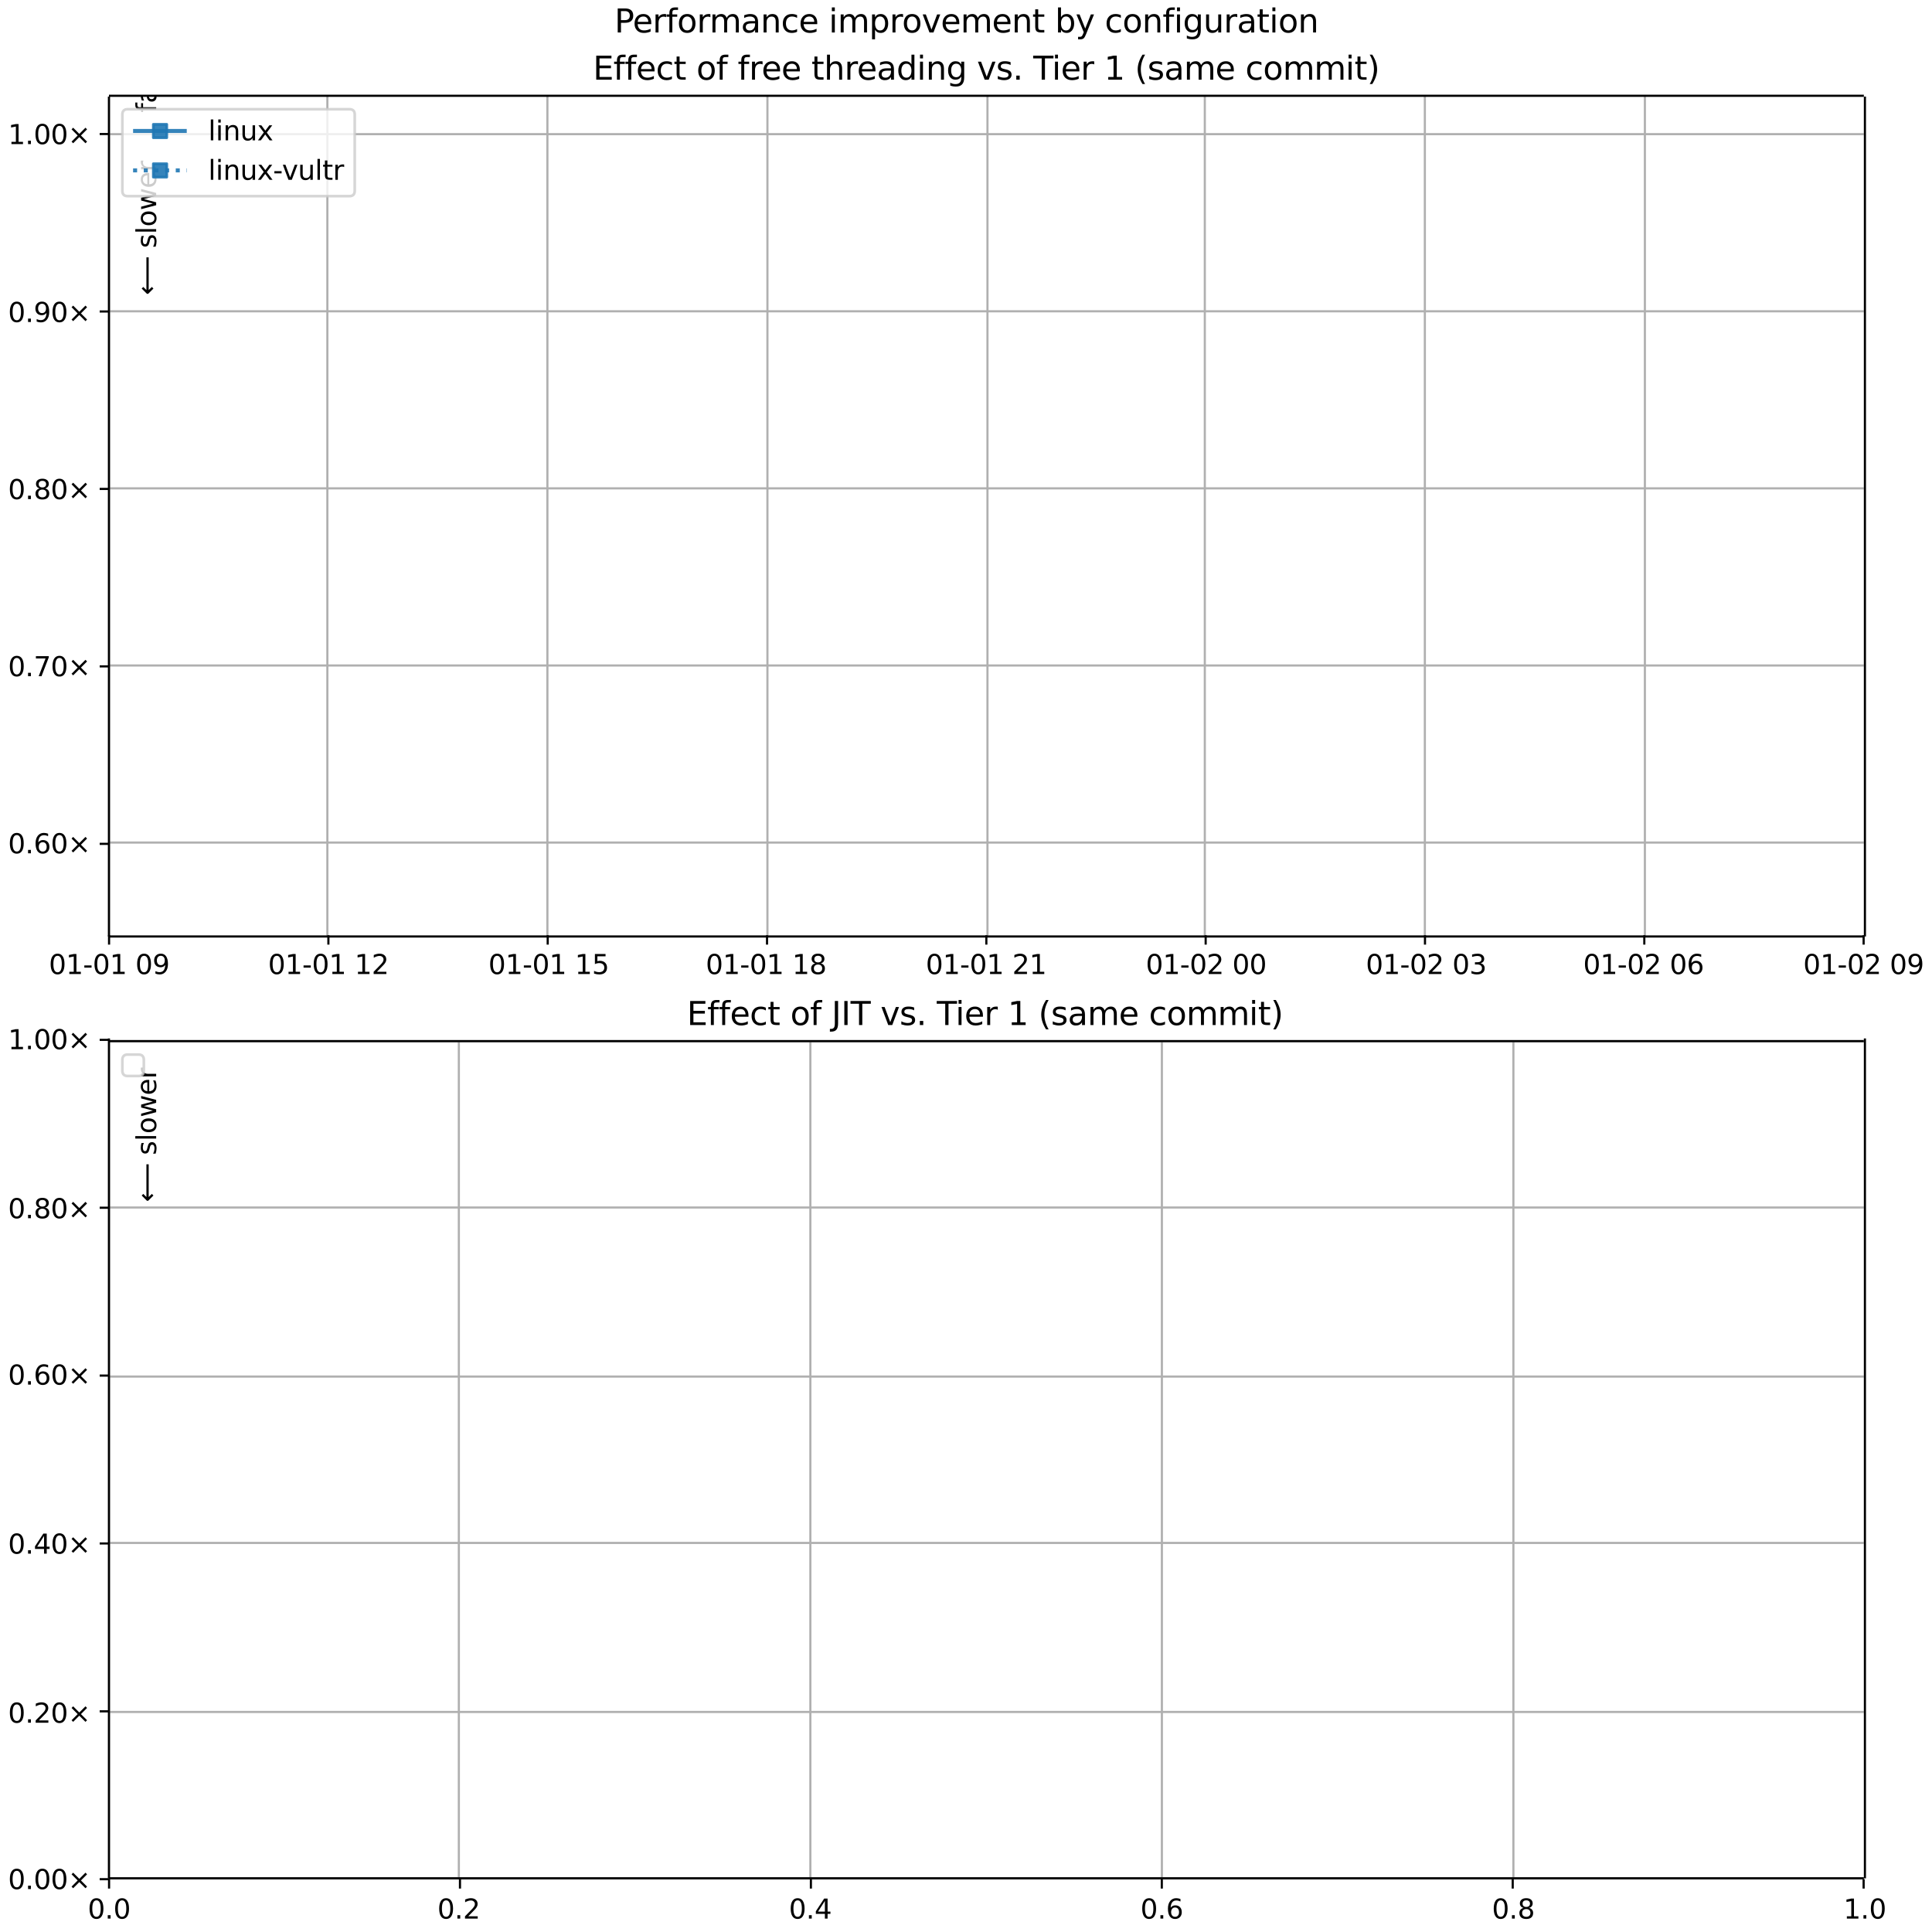 <?xml version="1.0" encoding="UTF-8"?>
<!DOCTYPE svg  PUBLIC '-//W3C//DTD SVG 1.1//EN'  'http://www.w3.org/Graphics/SVG/1.1/DTD/svg11.dtd'>
<svg width="720pt" height="720pt" version="1.1" viewBox="0 0 720 720" xmlns="http://www.w3.org/2000/svg" xmlns:xlink="http://www.w3.org/1999/xlink">
<defs>
<style type="text/css">*{stroke-linejoin: round; stroke-linecap: butt}</style>
</defs>
<path d="m0 720h720v-720h-720z" fill="#fff"/>
<path d="m40.6 349h654v-313h-654z" fill="#fff"/>
<path d="m40.6 349v-313" clip-path="url(#e)" fill="none" stroke="#b0b0b0" stroke-linecap="square" stroke-width=".8"/>
<defs>
<path id="f" d="m0 0v3.5" stroke="#000" stroke-width=".8"/>
</defs>
<use x="40.646" y="348.529" stroke="#000000" stroke-width=".8" xlink:href="#f"/>
<g transform="translate(18.2 363) scale(.1 -.1)">
<defs>
<path id="a" transform="scale(.016)" d="m2034 4250q-487 0-733-480-245-479-245-1442 0-959 245-1439 246-480 733-480 491 0 736 480 246 480 246 1439 0 963-246 1442-245 480-736 480zm0 500q785 0 1199-621 414-620 414-1801 0-1178-414-1799-414-620-1199-620-784 0-1198 620-414 621-414 1799 0 1181 414 1801 414 621 1198 621z"/>
<path id="b" transform="scale(.016)" d="m794 531h1031v3560l-1122-225v575l1116 225h631v-4135h1031v-531h-2687v531z"/>
<path id="o" transform="scale(.016)" d="m313 2009h1684v-512h-1684v512z"/>
<path id="ab" transform="scale(.016)" d="m703 97v575q238-113 481-172 244-59 479-59 625 0 954 420 330 420 377 1277-181-269-460-413-278-144-615-144-700 0-1108 423-408 424-408 1159 0 718 425 1152 425 435 1131 435 810 0 1236-621 427-620 427-1801 0-1103-524-1761-523-658-1407-658-238 0-482 47-243 47-506 141zm1256 1978q425 0 673 290 249 291 249 798 0 503-249 795-248 292-673 292t-673-292-248-795q0-507 248-798 248-290 673-290z"/>
</defs>
<use xlink:href="#a"/>
<use x="63.623" xlink:href="#b"/>
<use x="127.246" xlink:href="#o"/>
<use x="163.33" xlink:href="#a"/>
<use x="226.953" xlink:href="#b"/>
<use x="290.576" xlink:href="#DejaVuSans-20"/>
<use x="322.363" xlink:href="#a"/>
<use x="385.986" xlink:href="#ab"/>
</g>
<path d="m122 349v-313" clip-path="url(#e)" fill="none" stroke="#b0b0b0" stroke-linecap="square" stroke-width=".8"/>
<use x="122.38" y="348.529" stroke="#000000" stroke-width=".8" xlink:href="#f"/>
<g transform="translate(99.9 363) scale(.1 -.1)">
<defs>
<path id="r" transform="scale(.016)" d="m1228 531h2203v-531h-2962v531q359 372 979 998 621 627 780 809 303 340 423 576 121 236 121 464 0 372-261 606-261 235-680 235-297 0-627-103-329-103-704-313v638q381 153 712 231 332 78 607 78 725 0 1156-363 431-362 431-968 0-288-108-546-107-257-392-607-78-91-497-524-418-433-1181-1211z"/>
</defs>
<use xlink:href="#a"/>
<use x="63.623" xlink:href="#b"/>
<use x="127.246" xlink:href="#o"/>
<use x="163.33" xlink:href="#a"/>
<use x="226.953" xlink:href="#b"/>
<use x="290.576" xlink:href="#DejaVuSans-20"/>
<use x="322.363" xlink:href="#b"/>
<use x="385.986" xlink:href="#r"/>
</g>
<path d="m204 349v-313" clip-path="url(#e)" fill="none" stroke="#b0b0b0" stroke-linecap="square" stroke-width=".8"/>
<use x="204.114" y="348.529" stroke="#000000" stroke-width=".8" xlink:href="#f"/>
<g transform="translate(182 363) scale(.1 -.1)">
<defs>
<path id="av" transform="scale(.016)" d="m691 4666h2478v-532h-1900v-1143q137 47 274 70 138 23 276 23 781 0 1237-428 457-428 457-1159 0-753-469-1171-469-417-1322-417-294 0-599 50-304 50-629 150v635q281-153 581-228t634-75q541 0 856 284 316 284 316 772 0 487-316 771-315 285-856 285-253 0-505-56-251-56-513-175v2344z"/>
</defs>
<use xlink:href="#a"/>
<use x="63.623" xlink:href="#b"/>
<use x="127.246" xlink:href="#o"/>
<use x="163.33" xlink:href="#a"/>
<use x="226.953" xlink:href="#b"/>
<use x="290.576" xlink:href="#DejaVuSans-20"/>
<use x="322.363" xlink:href="#b"/>
<use x="385.986" xlink:href="#av"/>
</g>
<path d="m286 349v-313" clip-path="url(#e)" fill="none" stroke="#b0b0b0" stroke-linecap="square" stroke-width=".8"/>
<use x="285.848" y="348.529" stroke="#000000" stroke-width=".8" xlink:href="#f"/>
<g transform="translate(263 363) scale(.1 -.1)">
<defs>
<path id="y" transform="scale(.016)" d="m2034 2216q-450 0-708-241-257-241-257-662 0-422 257-663 258-241 708-241t709 242q260 243 260 662 0 421-258 662-257 241-711 241zm-631 268q-406 100-633 378-226 279-226 679 0 559 398 884 399 325 1092 325 697 0 1094-325t397-884q0-400-227-679-226-278-629-378 456-106 710-416 255-309 255-755 0-679-414-1042-414-362-1186-362-771 0-1186 362-414 363-414 1042 0 446 256 755 257 310 713 416zm-231 997q0-362 226-565 227-203 636-203 407 0 636 203 230 203 230 565 0 363-230 566-229 203-636 203-409 0-636-203-226-203-226-566z"/>
</defs>
<use xlink:href="#a"/>
<use x="63.623" xlink:href="#b"/>
<use x="127.246" xlink:href="#o"/>
<use x="163.33" xlink:href="#a"/>
<use x="226.953" xlink:href="#b"/>
<use x="290.576" xlink:href="#DejaVuSans-20"/>
<use x="322.363" xlink:href="#b"/>
<use x="385.986" xlink:href="#y"/>
</g>
<path d="m368 349v-313" clip-path="url(#e)" fill="none" stroke="#b0b0b0" stroke-linecap="square" stroke-width=".8"/>
<use x="367.582" y="348.529" stroke="#000000" stroke-width=".8" xlink:href="#f"/>
<g transform="translate(345 363) scale(.1 -.1)">
<use xlink:href="#a"/>
<use x="63.623" xlink:href="#b"/>
<use x="127.246" xlink:href="#o"/>
<use x="163.33" xlink:href="#a"/>
<use x="226.953" xlink:href="#b"/>
<use x="290.576" xlink:href="#DejaVuSans-20"/>
<use x="322.363" xlink:href="#r"/>
<use x="385.986" xlink:href="#b"/>
</g>
<path d="m449 349v-313" clip-path="url(#e)" fill="none" stroke="#b0b0b0" stroke-linecap="square" stroke-width=".8"/>
<use x="449.317" y="348.529" stroke="#000000" stroke-width=".8" xlink:href="#f"/>
<g transform="translate(427 363) scale(.1 -.1)">
<use xlink:href="#a"/>
<use x="63.623" xlink:href="#b"/>
<use x="127.246" xlink:href="#o"/>
<use x="163.33" xlink:href="#a"/>
<use x="226.953" xlink:href="#r"/>
<use x="290.576" xlink:href="#DejaVuSans-20"/>
<use x="322.363" xlink:href="#a"/>
<use x="385.986" xlink:href="#a"/>
</g>
<path d="m531 349v-313" clip-path="url(#e)" fill="none" stroke="#b0b0b0" stroke-linecap="square" stroke-width=".8"/>
<use x="531.051" y="348.529" stroke="#000000" stroke-width=".8" xlink:href="#f"/>
<g transform="translate(509 363) scale(.1 -.1)">
<defs>
<path id="aw" transform="scale(.016)" d="m2597 2516q453-97 707-404 255-306 255-756 0-690-475-1069-475-378-1350-378-293 0-604 58t-642 174v609q262-153 574-231 313-78 654-78 593 0 904 234t311 681q0 413-289 645-289 233-804 233h-544v519h569q465 0 712 186t247 536q0 359-255 551-254 193-729 193-260 0-557-57-297-56-653-174v562q360 100 674 150t592 50q719 0 1137-327 419-326 419-882 0-388-222-655t-631-370z"/>
</defs>
<use xlink:href="#a"/>
<use x="63.623" xlink:href="#b"/>
<use x="127.246" xlink:href="#o"/>
<use x="163.33" xlink:href="#a"/>
<use x="226.953" xlink:href="#r"/>
<use x="290.576" xlink:href="#DejaVuSans-20"/>
<use x="322.363" xlink:href="#a"/>
<use x="385.986" xlink:href="#aw"/>
</g>
<path d="m613 349v-313" clip-path="url(#e)" fill="none" stroke="#b0b0b0" stroke-linecap="square" stroke-width=".8"/>
<use x="612.785" y="348.529" stroke="#000000" stroke-width=".8" xlink:href="#f"/>
<g transform="translate(590 363) scale(.1 -.1)">
<defs>
<path id="z" transform="scale(.016)" d="m2113 2584q-425 0-674-291-248-290-248-796 0-503 248-796 249-292 674-292t673 292q248 293 248 796 0 506-248 796-248 291-673 291zm1253 1979v-575q-238 112-480 171-242 60-480 60-625 0-955-422-329-422-376-1275 184 272 462 417 279 145 613 145 703 0 1111-427 408-426 408-1160 0-719-425-1154-425-434-1131-434-810 0-1238 620-428 621-428 1799 0 1106 525 1764t1409 658q238 0 480-47t505-140z"/>
</defs>
<use xlink:href="#a"/>
<use x="63.623" xlink:href="#b"/>
<use x="127.246" xlink:href="#o"/>
<use x="163.33" xlink:href="#a"/>
<use x="226.953" xlink:href="#r"/>
<use x="290.576" xlink:href="#DejaVuSans-20"/>
<use x="322.363" xlink:href="#a"/>
<use x="385.986" xlink:href="#z"/>
</g>
<path d="m695 349v-313" clip-path="url(#e)" fill="none" stroke="#b0b0b0" stroke-linecap="square" stroke-width=".8"/>
<use x="694.519" y="348.529" stroke="#000000" stroke-width=".8" xlink:href="#f"/>
<g transform="translate(672 363) scale(.1 -.1)">
<use xlink:href="#a"/>
<use x="63.623" xlink:href="#b"/>
<use x="127.246" xlink:href="#o"/>
<use x="163.33" xlink:href="#a"/>
<use x="226.953" xlink:href="#r"/>
<use x="290.576" xlink:href="#DejaVuSans-20"/>
<use x="322.363" xlink:href="#a"/>
<use x="385.986" xlink:href="#ab"/>
</g>
<path d="m40.6 314h654" clip-path="url(#e)" fill="none" stroke="#b0b0b0" stroke-linecap="square" stroke-width=".8"/>
<defs>
<path id="i" d="m0 0h-3.5" stroke="#000" stroke-width=".8"/>
</defs>
<use x="40.646" y="314.472" stroke="#000000" stroke-width=".8" xlink:href="#i"/>
<g transform="translate(3 318) scale(.1 -.1)">
<defs>
<path id="c" transform="scale(.016)" d="m684 794h660v-794h-660v794z"/>
<path id="j" transform="scale(.016)" d="m4488 3438-1429-1435 1429-1428-372-378-1435 1434-1434-1434-369 378 1425 1428-1425 1435 369 378 1434-1435 1435 1435 372-378z"/>
</defs>
<use xlink:href="#a"/>
<use x="63.623" xlink:href="#c"/>
<use x="95.41" xlink:href="#z"/>
<use x="159.033" xlink:href="#a"/>
<use x="222.656" xlink:href="#j"/>
</g>
<path d="m40.6 248h654" clip-path="url(#e)" fill="none" stroke="#b0b0b0" stroke-linecap="square" stroke-width=".8"/>
<use x="40.646" y="248.342" stroke="#000000" stroke-width=".8" xlink:href="#i"/>
<g transform="translate(3 252) scale(.1 -.1)">
<defs>
<path id="au" transform="scale(.016)" d="m525 4666h3e3v-269l-1694-4397h-659l1594 4134h-2241v532z"/>
</defs>
<use xlink:href="#a"/>
<use x="63.623" xlink:href="#c"/>
<use x="95.41" xlink:href="#au"/>
<use x="159.033" xlink:href="#a"/>
<use x="222.656" xlink:href="#j"/>
</g>
<path d="m40.6 182h654" clip-path="url(#e)" fill="none" stroke="#b0b0b0" stroke-linecap="square" stroke-width=".8"/>
<use x="40.646" y="182.211" stroke="#000000" stroke-width=".8" xlink:href="#i"/>
<g transform="translate(3 186) scale(.1 -.1)">
<use xlink:href="#a"/>
<use x="63.623" xlink:href="#c"/>
<use x="95.41" xlink:href="#y"/>
<use x="159.033" xlink:href="#a"/>
<use x="222.656" xlink:href="#j"/>
</g>
<path d="m40.6 116h654" clip-path="url(#e)" fill="none" stroke="#b0b0b0" stroke-linecap="square" stroke-width=".8"/>
<use x="40.646" y="116.081" stroke="#000000" stroke-width=".8" xlink:href="#i"/>
<g transform="translate(3 120) scale(.1 -.1)">
<use xlink:href="#a"/>
<use x="63.623" xlink:href="#c"/>
<use x="95.41" xlink:href="#ab"/>
<use x="159.033" xlink:href="#a"/>
<use x="222.656" xlink:href="#j"/>
</g>
<path d="m40.6 50h654" clip-path="url(#e)" fill="none" stroke="#b0b0b0" stroke-linecap="square" stroke-width=".8"/>
<use x="40.646" y="49.951" stroke="#000000" stroke-width=".8" xlink:href="#i"/>
<g transform="translate(3 53.7) scale(.1 -.1)">
<use xlink:href="#b"/>
<use x="63.623" xlink:href="#c"/>
<use x="95.41" xlink:href="#a"/>
<use x="159.033" xlink:href="#a"/>
<use x="222.656" xlink:href="#j"/>
</g>
<defs>
<path id="ac" d="m-2.5 2.5h5v-5h-5z" stroke="#1f77b4" stroke-opacity=".9"/>
</defs>
<path d="m40.6 349v-313" fill="none" stroke="#000" stroke-linecap="square" stroke-width=".8"/>
<path d="m695 349v-313" fill="none" stroke="#000" stroke-linecap="square" stroke-width=".8"/>
<path d="m40.6 349h654" fill="none" stroke="#000" stroke-linecap="square" stroke-width=".8"/>
<path d="m40.6 35.7h654" fill="none" stroke="#000" stroke-linecap="square" stroke-width=".8"/>
<g clip-path="url(#e)">
<g transform="translate(58.2 42) rotate(-90) scale(.1 -.1)">
<defs>
<path id="k" transform="scale(.016)" d="m2375 4863v-479h-550q-309 0-430-125-120-125-120-450v-309h947v-447h-947v-3053h-578v3053h-550v447h550v244q0 584 272 851 272 268 862 268h544z"/>
<path id="t" transform="scale(.016)" d="m2194 1759q-697 0-966-159t-269-544q0-306 202-486 202-179 548-179 479 0 768 339t289 901v128h-572zm1147 238v-2e3h-575v531q-197-318-491-470t-719-152q-537 0-855 302-317 302-317 808 0 590 395 890 396 300 1180 300h807v57q0 397-261 614t-733 217q-300 0-585-72-284-72-546-216v532q315 122 612 182 297 61 578 61 760 0 1135-394 375-393 375-1193z"/>
<path id="q" transform="scale(.016)" d="m2834 3397v-544q-243 125-506 187-262 63-544 63-428 0-642-131t-214-394q0-200 153-314t616-217l197-44q612-131 870-370t258-667q0-488-386-773-386-284-1061-284-281 0-586 55t-642 164v594q319-166 628-249 309-82 613-82 406 0 624 139 219 139 219 392 0 234-158 359-157 125-692 241l-200 47q-534 112-772 345-237 233-237 639 0 494 350 762 350 269 994 269 318 0 599-47 282-46 519-140z"/>
<path id="l" transform="scale(.016)" d="m1172 4494v-994h1184v-447h-1184v-1900q0-428 117-550t477-122h590v-481h-590q-666 0-919 248-253 249-253 905v1900h-422v447h422v994h578z"/>
<path id="d" transform="scale(.016)" d="m3597 1894v-281h-2644q38-594 358-905t892-311q331 0 642 81t618 244v-544q-310-131-635-200t-659-69q-838 0-1327 487-489 488-489 1320 0 859 464 1363 464 505 1252 505 706 0 1117-455 411-454 411-1235zm-575 169q-6 471-264 752-258 282-683 282-481 0-770-272t-333-766l2050 4z"/>
<path id="h" transform="scale(.016)" d="m2631 2963q-97 56-211 82-114 27-251 27-488 0-749-317t-261-911v-1844h-578v3500h578v-544q182 319 472 473 291 155 707 155 59 0 131-8 72-7 159-23l3-590z"/>
<path id="ak" transform="scale(.016)" d="m8863 2147v-281l-1229-1228-375 375 729 728h-7622v531h7622l-729 728 375 375 1229-1228z"/>
</defs>
<use xlink:href="#k"/>
<use x="35.205" xlink:href="#t"/>
<use x="96.484" xlink:href="#q"/>
<use x="148.584" xlink:href="#l"/>
<use x="187.793" xlink:href="#d"/>
<use x="249.316" xlink:href="#h"/>
<use x="290.43" xlink:href="#DejaVuSans-20"/>
<use x="322.217" xlink:href="#ak"/>
</g>
</g>
<g clip-path="url(#e)">
<g transform="translate(58.2 110) rotate(-90) scale(.1 -.1)">
<defs>
<path id="al" transform="scale(.016)" d="m313 1866v281l1228 1228 375-375-728-728h7621v-531h-7621l728-728-375-375-1228 1228z"/>
<path id="v" transform="scale(.016)" d="m603 4863h575v-4863h-575v4863z"/>
<path id="m" transform="scale(.016)" d="m1959 3097q-462 0-731-361t-269-989 267-989q268-361 733-361 460 0 728 362 269 363 269 988 0 622-269 986-268 364-728 364zm0 487q750 0 1178-488 429-487 429-1349 0-859-429-1349-428-489-1178-489-753 0-1180 489-426 490-426 1349 0 862 426 1349 427 488 1180 488z"/>
<path id="ae" transform="scale(.016)" d="m269 3500h575l719-2731 715 2731h678l719-2731 716 2731h575l-916-3500h-678l-753 2869-756-2869h-679l-915 3500z"/>
</defs>
<use xlink:href="#al"/>
<use x="143.359" xlink:href="#DejaVuSans-20"/>
<use x="175.146" xlink:href="#q"/>
<use x="227.246" xlink:href="#v"/>
<use x="255.029" xlink:href="#m"/>
<use x="316.211" xlink:href="#ae"/>
<use x="397.998" xlink:href="#d"/>
<use x="459.521" xlink:href="#h"/>
</g>
</g>
<g transform="translate(221 29.7) scale(.12 -.12)">
<defs>
<path id="ag" transform="scale(.016)" d="m628 4666h2950v-532h-2319v-1381h2222v-531h-2222v-1691h2375v-531h-3006v4666z"/>
<path id="u" transform="scale(.016)" d="m3122 3366v-538q-244 135-489 202t-495 67q-560 0-870-355-309-354-309-995t309-996q310-354 870-354 250 0 495 67t489 202v-532q-241-112-499-168-257-57-548-57-791 0-1257 497-465 497-465 1341 0 856 470 1346 471 491 1290 491 265 0 518-55 253-54 491-163z"/>
<path id="ao" transform="scale(.016)" d="m3513 2113v-2113h-575v2094q0 497-194 743-194 247-581 247-466 0-735-297-269-296-269-809v-1978h-578v4863h578v-1907q207 316 486 472 280 156 646 156 603 0 912-373 310-373 310-1098z"/>
<path id="ap" transform="scale(.016)" d="m2906 2969v1894h575v-4863h-575v525q-181-312-458-464-276-152-664-152-634 0-1033 506-398 507-398 1332t398 1331q399 506 1033 506 388 0 664-152 277-151 458-463zm-1959-1222q0-634 261-995t717-361 718 361q263 361 263 995t-263 995q-262 361-718 361t-717-361-261-995z"/>
<path id="n" transform="scale(.016)" d="m603 3500h575v-3500h-575v3500zm0 1363h575v-729h-575v729z"/>
<path id="s" transform="scale(.016)" d="m3513 2113v-2113h-575v2094q0 497-194 743-194 247-581 247-466 0-735-297-269-296-269-809v-1978h-578v3500h578v-544q207 316 486 472 280 156 646 156 603 0 912-373 310-373 310-1098z"/>
<path id="af" transform="scale(.016)" d="m2906 1791q0 625-258 968-257 344-723 344-462 0-720-344-258-343-258-968 0-622 258-966t720-344q466 0 723 344 258 344 258 966zm575-1357q0-893-397-1329-396-436-1215-436-303 0-572 45t-522 139v559q253-137 500-202 247-66 503-66 566 0 847 295t281 892v285q-178-310-456-463t-666-153q-643 0-1037 490-394 491-394 1301 0 812 394 1302 394 491 1037 491 388 0 666-153t456-462v531h575v-3066z"/>
<path id="w" transform="scale(.016)" d="m191 3500h609l1094-2937 1094 2937h609l-1313-3500h-781l-1312 3500z"/>
<path id="aa" transform="scale(.016)" d="m-19 4666h3947v-532h-1656v-4134h-634v4134h-1657v532z"/>
<path id="aj" transform="scale(.016)" d="m1984 4856q-418-718-622-1422-203-703-203-1425 0-721 205-1429t620-1424h-500q-468 735-701 1444t-233 1409q0 697 231 1403 232 707 703 1444h500z"/>
<path id="p" transform="scale(.016)" d="m3328 2828q216 388 516 572t706 184q547 0 844-383 297-382 297-1088v-2113h-578v2094q0 503-179 746-178 244-543 244-447 0-707-297-259-296-259-809v-1978h-578v2094q0 506-178 748t-550 242q-441 0-701-298-259-298-259-808v-1978h-578v3500h578v-544q197 322 472 475t653 153q382 0 649-194 267-193 395-562z"/>
<path id="ai" transform="scale(.016)" d="m513 4856h500q468-737 701-1444 233-706 233-1403 0-700-233-1409t-701-1444h-500q415 716 620 1424t205 1429q0 722-205 1425-205 704-620 1422z"/>
</defs>
<use xlink:href="#ag"/>
<use x="63.184" xlink:href="#k"/>
<use x="98.389" xlink:href="#k"/>
<use x="133.594" xlink:href="#d"/>
<use x="195.117" xlink:href="#u"/>
<use x="250.098" xlink:href="#l"/>
<use x="289.307" xlink:href="#DejaVuSans-20"/>
<use x="321.094" xlink:href="#m"/>
<use x="382.275" xlink:href="#k"/>
<use x="417.48" xlink:href="#DejaVuSans-20"/>
<use x="449.268" xlink:href="#k"/>
<use x="484.473" xlink:href="#h"/>
<use x="523.336" xlink:href="#d"/>
<use x="584.859" xlink:href="#d"/>
<use x="646.383" xlink:href="#DejaVuSans-20"/>
<use x="678.17" xlink:href="#l"/>
<use x="717.379" xlink:href="#ao"/>
<use x="780.758" xlink:href="#h"/>
<use x="819.621" xlink:href="#d"/>
<use x="881.145" xlink:href="#t"/>
<use x="942.424" xlink:href="#ap"/>
<use x="1005.9" xlink:href="#n"/>
<use x="1033.684" xlink:href="#s"/>
<use x="1097.062" xlink:href="#af"/>
<use x="1160.539" xlink:href="#DejaVuSans-20"/>
<use x="1192.326" xlink:href="#w"/>
<use x="1251.506" xlink:href="#q"/>
<use x="1303.605" xlink:href="#c"/>
<use x="1335.393" xlink:href="#DejaVuSans-20"/>
<use x="1367.18" xlink:href="#aa"/>
<use x="1425.139" xlink:href="#n"/>
<use x="1452.922" xlink:href="#d"/>
<use x="1514.445" xlink:href="#h"/>
<use x="1555.559" xlink:href="#DejaVuSans-20"/>
<use x="1587.346" xlink:href="#b"/>
<use x="1650.969" xlink:href="#DejaVuSans-20"/>
<use x="1682.756" xlink:href="#aj"/>
<use x="1721.77" xlink:href="#q"/>
<use x="1773.869" xlink:href="#t"/>
<use x="1835.148" xlink:href="#p"/>
<use x="1932.561" xlink:href="#d"/>
<use x="1994.084" xlink:href="#DejaVuSans-20"/>
<use x="2025.871" xlink:href="#u"/>
<use x="2080.852" xlink:href="#m"/>
<use x="2142.033" xlink:href="#p"/>
<use x="2239.445" xlink:href="#p"/>
<use x="2336.857" xlink:href="#n"/>
<use x="2364.641" xlink:href="#l"/>
<use x="2403.85" xlink:href="#ai"/>
</g>
<path d="m47.6 73.1h82.6q2 0 2-2v-28.4q0-2-2-2h-82.6q-2 0-2 2v28.4q0 2 2 2z" fill="#fff" opacity=".8" stroke="#ccc"/>
<path d="m49.6 48.8h10 10" fill="none" stroke="#1f77b4" stroke-linecap="square" stroke-opacity=".9" stroke-width="1.5"/>
<use x="59.646" y="48.831" fill="#1f77b4" fill-opacity=".9" stroke="#1f77b4" stroke-opacity=".9" xlink:href="#ac"/>
<g transform="translate(77.6 52.3) scale(.1 -.1)">
<defs>
<path id="x" transform="scale(.016)" d="m544 1381v2119h575v-2097q0-497 193-746 194-248 582-248 465 0 735 297 271 297 271 810v1984h575v-3500h-575v538q-209-319-486-474-276-155-642-155-603 0-916 375-312 375-312 1097zm1447 2203z"/>
<path id="ad" transform="scale(.016)" d="m3513 3500-1266-1703 1331-1797h-678l-1019 1375-1018-1375h-679l1360 1831-1244 1669h678l928-1247 928 1247h679z"/>
</defs>
<use xlink:href="#v"/>
<use x="27.783" xlink:href="#n"/>
<use x="55.566" xlink:href="#s"/>
<use x="118.945" xlink:href="#x"/>
<use x="182.324" xlink:href="#ad"/>
</g>
<path d="m49.6 63.5h10 10" fill="none" stroke="#1f77b4" stroke-dasharray="1.5,2.475" stroke-opacity=".9" stroke-width="1.5"/>
<use x="59.646" y="63.509" fill="#1f77b4" fill-opacity=".9" stroke="#1f77b4" stroke-opacity=".9" xlink:href="#ac"/>
<g transform="translate(77.6 67) scale(.1 -.1)">
<use xlink:href="#v"/>
<use x="27.783" xlink:href="#n"/>
<use x="55.566" xlink:href="#s"/>
<use x="118.945" xlink:href="#x"/>
<use x="182.324" xlink:href="#ad"/>
<use x="241.504" xlink:href="#o"/>
<use x="274.963" xlink:href="#w"/>
<use x="334.143" xlink:href="#x"/>
<use x="397.521" xlink:href="#v"/>
<use x="425.305" xlink:href="#l"/>
<use x="464.514" xlink:href="#h"/>
</g>
<path d="m40.6 700h654v-313h-654z" fill="#fff"/>
<path d="m40.6 700v-313" clip-path="url(#g)" fill="none" stroke="#b0b0b0" stroke-linecap="square" stroke-width=".8"/>
<use x="40.646" y="700.322" stroke="#000000" stroke-width=".8" xlink:href="#f"/>
<g transform="translate(32.7 715) scale(.1 -.1)">
<use xlink:href="#a"/>
<use x="63.623" xlink:href="#c"/>
<use x="95.41" xlink:href="#a"/>
</g>
<path d="m171 700v-313" clip-path="url(#g)" fill="none" stroke="#b0b0b0" stroke-linecap="square" stroke-width=".8"/>
<use x="171.42" y="700.322" stroke="#000000" stroke-width=".8" xlink:href="#f"/>
<g transform="translate(163 715) scale(.1 -.1)">
<use xlink:href="#a"/>
<use x="63.623" xlink:href="#c"/>
<use x="95.41" xlink:href="#r"/>
</g>
<path d="m302 700v-313" clip-path="url(#g)" fill="none" stroke="#b0b0b0" stroke-linecap="square" stroke-width=".8"/>
<use x="302.195" y="700.322" stroke="#000000" stroke-width=".8" xlink:href="#f"/>
<g transform="translate(294 715) scale(.1 -.1)">
<defs>
<path id="ah" transform="scale(.016)" d="m2419 4116-1594-2491h1594v2491zm-166 550h794v-3041h666v-525h-666v-1100h-628v1100h-2106v609l1940 2957z"/>
</defs>
<use xlink:href="#a"/>
<use x="63.623" xlink:href="#c"/>
<use x="95.41" xlink:href="#ah"/>
</g>
<path d="m433 700v-313" clip-path="url(#g)" fill="none" stroke="#b0b0b0" stroke-linecap="square" stroke-width=".8"/>
<use x="432.97" y="700.322" stroke="#000000" stroke-width=".8" xlink:href="#f"/>
<g transform="translate(425 715) scale(.1 -.1)">
<use xlink:href="#a"/>
<use x="63.623" xlink:href="#c"/>
<use x="95.41" xlink:href="#z"/>
</g>
<path d="m564 700v-313" clip-path="url(#g)" fill="none" stroke="#b0b0b0" stroke-linecap="square" stroke-width=".8"/>
<use x="563.745" y="700.322" stroke="#000000" stroke-width=".8" xlink:href="#f"/>
<g transform="translate(556 715) scale(.1 -.1)">
<use xlink:href="#a"/>
<use x="63.623" xlink:href="#c"/>
<use x="95.41" xlink:href="#y"/>
</g>
<path d="m695 700v-313" clip-path="url(#g)" fill="none" stroke="#b0b0b0" stroke-linecap="square" stroke-width=".8"/>
<use x="694.519" y="700.322" stroke="#000000" stroke-width=".8" xlink:href="#f"/>
<g transform="translate(687 715) scale(.1 -.1)">
<use xlink:href="#b"/>
<use x="63.623" xlink:href="#c"/>
<use x="95.41" xlink:href="#a"/>
</g>
<path d="m40.6 700h654" clip-path="url(#g)" fill="none" stroke="#b0b0b0" stroke-linecap="square" stroke-width=".8"/>
<use x="40.646" y="700.322" stroke="#000000" stroke-width=".8" xlink:href="#i"/>
<g transform="translate(3 704) scale(.1 -.1)">
<use xlink:href="#a"/>
<use x="63.623" xlink:href="#c"/>
<use x="95.41" xlink:href="#a"/>
<use x="159.033" xlink:href="#a"/>
<use x="222.656" xlink:href="#j"/>
</g>
<path d="m40.6 638h654" clip-path="url(#g)" fill="none" stroke="#b0b0b0" stroke-linecap="square" stroke-width=".8"/>
<use x="40.646" y="637.762" stroke="#000000" stroke-width=".8" xlink:href="#i"/>
<g transform="translate(3 642) scale(.1 -.1)">
<use xlink:href="#a"/>
<use x="63.623" xlink:href="#c"/>
<use x="95.41" xlink:href="#r"/>
<use x="159.033" xlink:href="#a"/>
<use x="222.656" xlink:href="#j"/>
</g>
<path d="m40.6 575h654" clip-path="url(#g)" fill="none" stroke="#b0b0b0" stroke-linecap="square" stroke-width=".8"/>
<use x="40.646" y="575.203" stroke="#000000" stroke-width=".8" xlink:href="#i"/>
<g transform="translate(3 579) scale(.1 -.1)">
<use xlink:href="#a"/>
<use x="63.623" xlink:href="#c"/>
<use x="95.41" xlink:href="#ah"/>
<use x="159.033" xlink:href="#a"/>
<use x="222.656" xlink:href="#j"/>
</g>
<path d="m40.6 513h654" clip-path="url(#g)" fill="none" stroke="#b0b0b0" stroke-linecap="square" stroke-width=".8"/>
<use x="40.646" y="512.644" stroke="#000000" stroke-width=".8" xlink:href="#i"/>
<g transform="translate(3 516) scale(.1 -.1)">
<use xlink:href="#a"/>
<use x="63.623" xlink:href="#c"/>
<use x="95.41" xlink:href="#z"/>
<use x="159.033" xlink:href="#a"/>
<use x="222.656" xlink:href="#j"/>
</g>
<path d="m40.6 450h654" clip-path="url(#g)" fill="none" stroke="#b0b0b0" stroke-linecap="square" stroke-width=".8"/>
<use x="40.646" y="450.085" stroke="#000000" stroke-width=".8" xlink:href="#i"/>
<g transform="translate(3 454) scale(.1 -.1)">
<use xlink:href="#a"/>
<use x="63.623" xlink:href="#c"/>
<use x="95.41" xlink:href="#y"/>
<use x="159.033" xlink:href="#a"/>
<use x="222.656" xlink:href="#j"/>
</g>
<path d="m40.6 388h654" clip-path="url(#g)" fill="none" stroke="#b0b0b0" stroke-linecap="square" stroke-width=".8"/>
<use x="40.646" y="387.525" stroke="#000000" stroke-width=".8" xlink:href="#i"/>
<g transform="translate(3 391) scale(.1 -.1)">
<use xlink:href="#b"/>
<use x="63.623" xlink:href="#c"/>
<use x="95.41" xlink:href="#a"/>
<use x="159.033" xlink:href="#a"/>
<use x="222.656" xlink:href="#j"/>
</g>
<path d="m40.6 700v-313" fill="none" stroke="#000" stroke-linecap="square" stroke-width=".8"/>
<path d="m695 700v-313" fill="none" stroke="#000" stroke-linecap="square" stroke-width=".8"/>
<path d="m40.6 700h654" fill="none" stroke="#000" stroke-linecap="square" stroke-width=".8"/>
<path d="m40.6 388h654" fill="none" stroke="#000" stroke-linecap="square" stroke-width=".8"/>
<g clip-path="url(#g)">
<g transform="translate(58.2 380) rotate(-90) scale(.1 -.1)">
<use xlink:href="#k"/>
<use x="35.205" xlink:href="#t"/>
<use x="96.484" xlink:href="#q"/>
<use x="148.584" xlink:href="#l"/>
<use x="187.793" xlink:href="#d"/>
<use x="249.316" xlink:href="#h"/>
<use x="290.43" xlink:href="#DejaVuSans-20"/>
<use x="322.217" xlink:href="#ak"/>
</g>
</g>
<g clip-path="url(#g)">
<g transform="translate(58.2 448) rotate(-90) scale(.1 -.1)">
<use xlink:href="#al"/>
<use x="143.359" xlink:href="#DejaVuSans-20"/>
<use x="175.146" xlink:href="#q"/>
<use x="227.246" xlink:href="#v"/>
<use x="255.029" xlink:href="#m"/>
<use x="316.211" xlink:href="#ae"/>
<use x="397.998" xlink:href="#d"/>
<use x="459.521" xlink:href="#h"/>
</g>
</g>
<g transform="translate(256 382) scale(.12 -.12)">
<defs>
<path id="as" transform="scale(.016)" d="m628 4666h631v-4341q0-844-320-1225t-1030-381h-240v531h197q418 0 590 235 172 234 172 840v4341z"/>
<path id="at" transform="scale(.016)" d="m628 4666h631v-4666h-631v4666z"/>
</defs>
<use xlink:href="#ag"/>
<use x="63.184" xlink:href="#k"/>
<use x="98.389" xlink:href="#k"/>
<use x="133.594" xlink:href="#d"/>
<use x="195.117" xlink:href="#u"/>
<use x="250.098" xlink:href="#l"/>
<use x="289.307" xlink:href="#DejaVuSans-20"/>
<use x="321.094" xlink:href="#m"/>
<use x="382.275" xlink:href="#k"/>
<use x="417.48" xlink:href="#DejaVuSans-20"/>
<use x="449.268" xlink:href="#as"/>
<use x="478.76" xlink:href="#at"/>
<use x="508.252" xlink:href="#aa"/>
<use x="569.336" xlink:href="#DejaVuSans-20"/>
<use x="601.123" xlink:href="#w"/>
<use x="660.303" xlink:href="#q"/>
<use x="712.402" xlink:href="#c"/>
<use x="744.189" xlink:href="#DejaVuSans-20"/>
<use x="775.977" xlink:href="#aa"/>
<use x="833.936" xlink:href="#n"/>
<use x="861.719" xlink:href="#d"/>
<use x="923.242" xlink:href="#h"/>
<use x="964.355" xlink:href="#DejaVuSans-20"/>
<use x="996.143" xlink:href="#b"/>
<use x="1059.766" xlink:href="#DejaVuSans-20"/>
<use x="1091.553" xlink:href="#aj"/>
<use x="1130.566" xlink:href="#q"/>
<use x="1182.666" xlink:href="#t"/>
<use x="1243.945" xlink:href="#p"/>
<use x="1341.357" xlink:href="#d"/>
<use x="1402.881" xlink:href="#DejaVuSans-20"/>
<use x="1434.668" xlink:href="#u"/>
<use x="1489.648" xlink:href="#m"/>
<use x="1550.83" xlink:href="#p"/>
<use x="1648.242" xlink:href="#p"/>
<use x="1745.654" xlink:href="#n"/>
<use x="1773.438" xlink:href="#l"/>
<use x="1812.646" xlink:href="#ai"/>
</g>
<path d="m47.6 401h4q2 0 2-2v-4q0-2-2-2h-4q-2 0-2 2v4q0 2 2 2z" fill="#fff" opacity=".8" stroke="#ccc"/>
<g transform="translate(229 12.1) scale(.12 -.12)">
<defs>
<path id="ar" transform="scale(.016)" d="m1259 4147v-1753h794q441 0 681 228 241 228 241 650 0 419-241 647-240 228-681 228h-794zm-631 519h1425q785 0 1186-355 402-355 402-1039 0-691-402-1044-401-353-1186-353h-794v-1875h-631v4666z"/>
<path id="an" transform="scale(.016)" d="m1159 525v-1856h-578v4831h578v-531q182 312 458 463 277 152 661 152 638 0 1036-506 399-506 399-1331t-399-1332q-398-506-1036-506-384 0-661 152-276 152-458 464zm1957 1222q0 634-261 995t-717 361q-457 0-718-361t-261-995 261-995 718-361q456 0 717 361t261 995z"/>
<path id="aq" transform="scale(.016)" d="m3116 1747q0 634-261 995t-717 361q-457 0-718-361t-261-995 261-995 718-361q456 0 717 361t261 995zm-1957 1222q182 312 458 463 277 152 661 152 638 0 1036-506 399-506 399-1331t-399-1332q-398-506-1036-506-384 0-661 152-276 152-458 464v-525h-578v4863h578v-1894z"/>
<path id="am" transform="scale(.016)" d="m2059-325q-243-625-475-815-231-191-618-191h-460v481h338q237 0 368 113 132 112 291 531l103 262-1415 3444h609l1094-2737 1094 2737h609l-1538-3825z"/>
</defs>
<use xlink:href="#ar"/>
<use x="56.678" xlink:href="#d"/>
<use x="118.201" xlink:href="#h"/>
<use x="159.314" xlink:href="#k"/>
<use x="194.52" xlink:href="#m"/>
<use x="255.701" xlink:href="#h"/>
<use x="295.064" xlink:href="#p"/>
<use x="392.477" xlink:href="#t"/>
<use x="453.756" xlink:href="#s"/>
<use x="517.135" xlink:href="#u"/>
<use x="572.115" xlink:href="#d"/>
<use x="633.639" xlink:href="#DejaVuSans-20"/>
<use x="665.426" xlink:href="#n"/>
<use x="693.209" xlink:href="#p"/>
<use x="790.621" xlink:href="#an"/>
<use x="854.098" xlink:href="#h"/>
<use x="892.961" xlink:href="#m"/>
<use x="954.143" xlink:href="#w"/>
<use x="1013.322" xlink:href="#d"/>
<use x="1074.846" xlink:href="#p"/>
<use x="1172.258" xlink:href="#d"/>
<use x="1233.781" xlink:href="#s"/>
<use x="1297.16" xlink:href="#l"/>
<use x="1336.369" xlink:href="#DejaVuSans-20"/>
<use x="1368.156" xlink:href="#aq"/>
<use x="1431.633" xlink:href="#am"/>
<use x="1490.812" xlink:href="#DejaVuSans-20"/>
<use x="1522.6" xlink:href="#u"/>
<use x="1577.58" xlink:href="#m"/>
<use x="1638.762" xlink:href="#s"/>
<use x="1702.141" xlink:href="#k"/>
<use x="1737.346" xlink:href="#n"/>
<use x="1765.129" xlink:href="#af"/>
<use x="1828.605" xlink:href="#x"/>
<use x="1891.984" xlink:href="#h"/>
<use x="1933.098" xlink:href="#t"/>
<use x="1994.377" xlink:href="#l"/>
<use x="2033.586" xlink:href="#n"/>
<use x="2061.369" xlink:href="#m"/>
<use x="2122.551" xlink:href="#s"/>
</g>
<defs>
<clipPath id="e">
<rect x="40.6" y="35.7" width="654" height="313"/>
</clipPath>
<clipPath id="g">
<rect x="40.6" y="388" width="654" height="313"/>
</clipPath>
</defs>
</svg>
